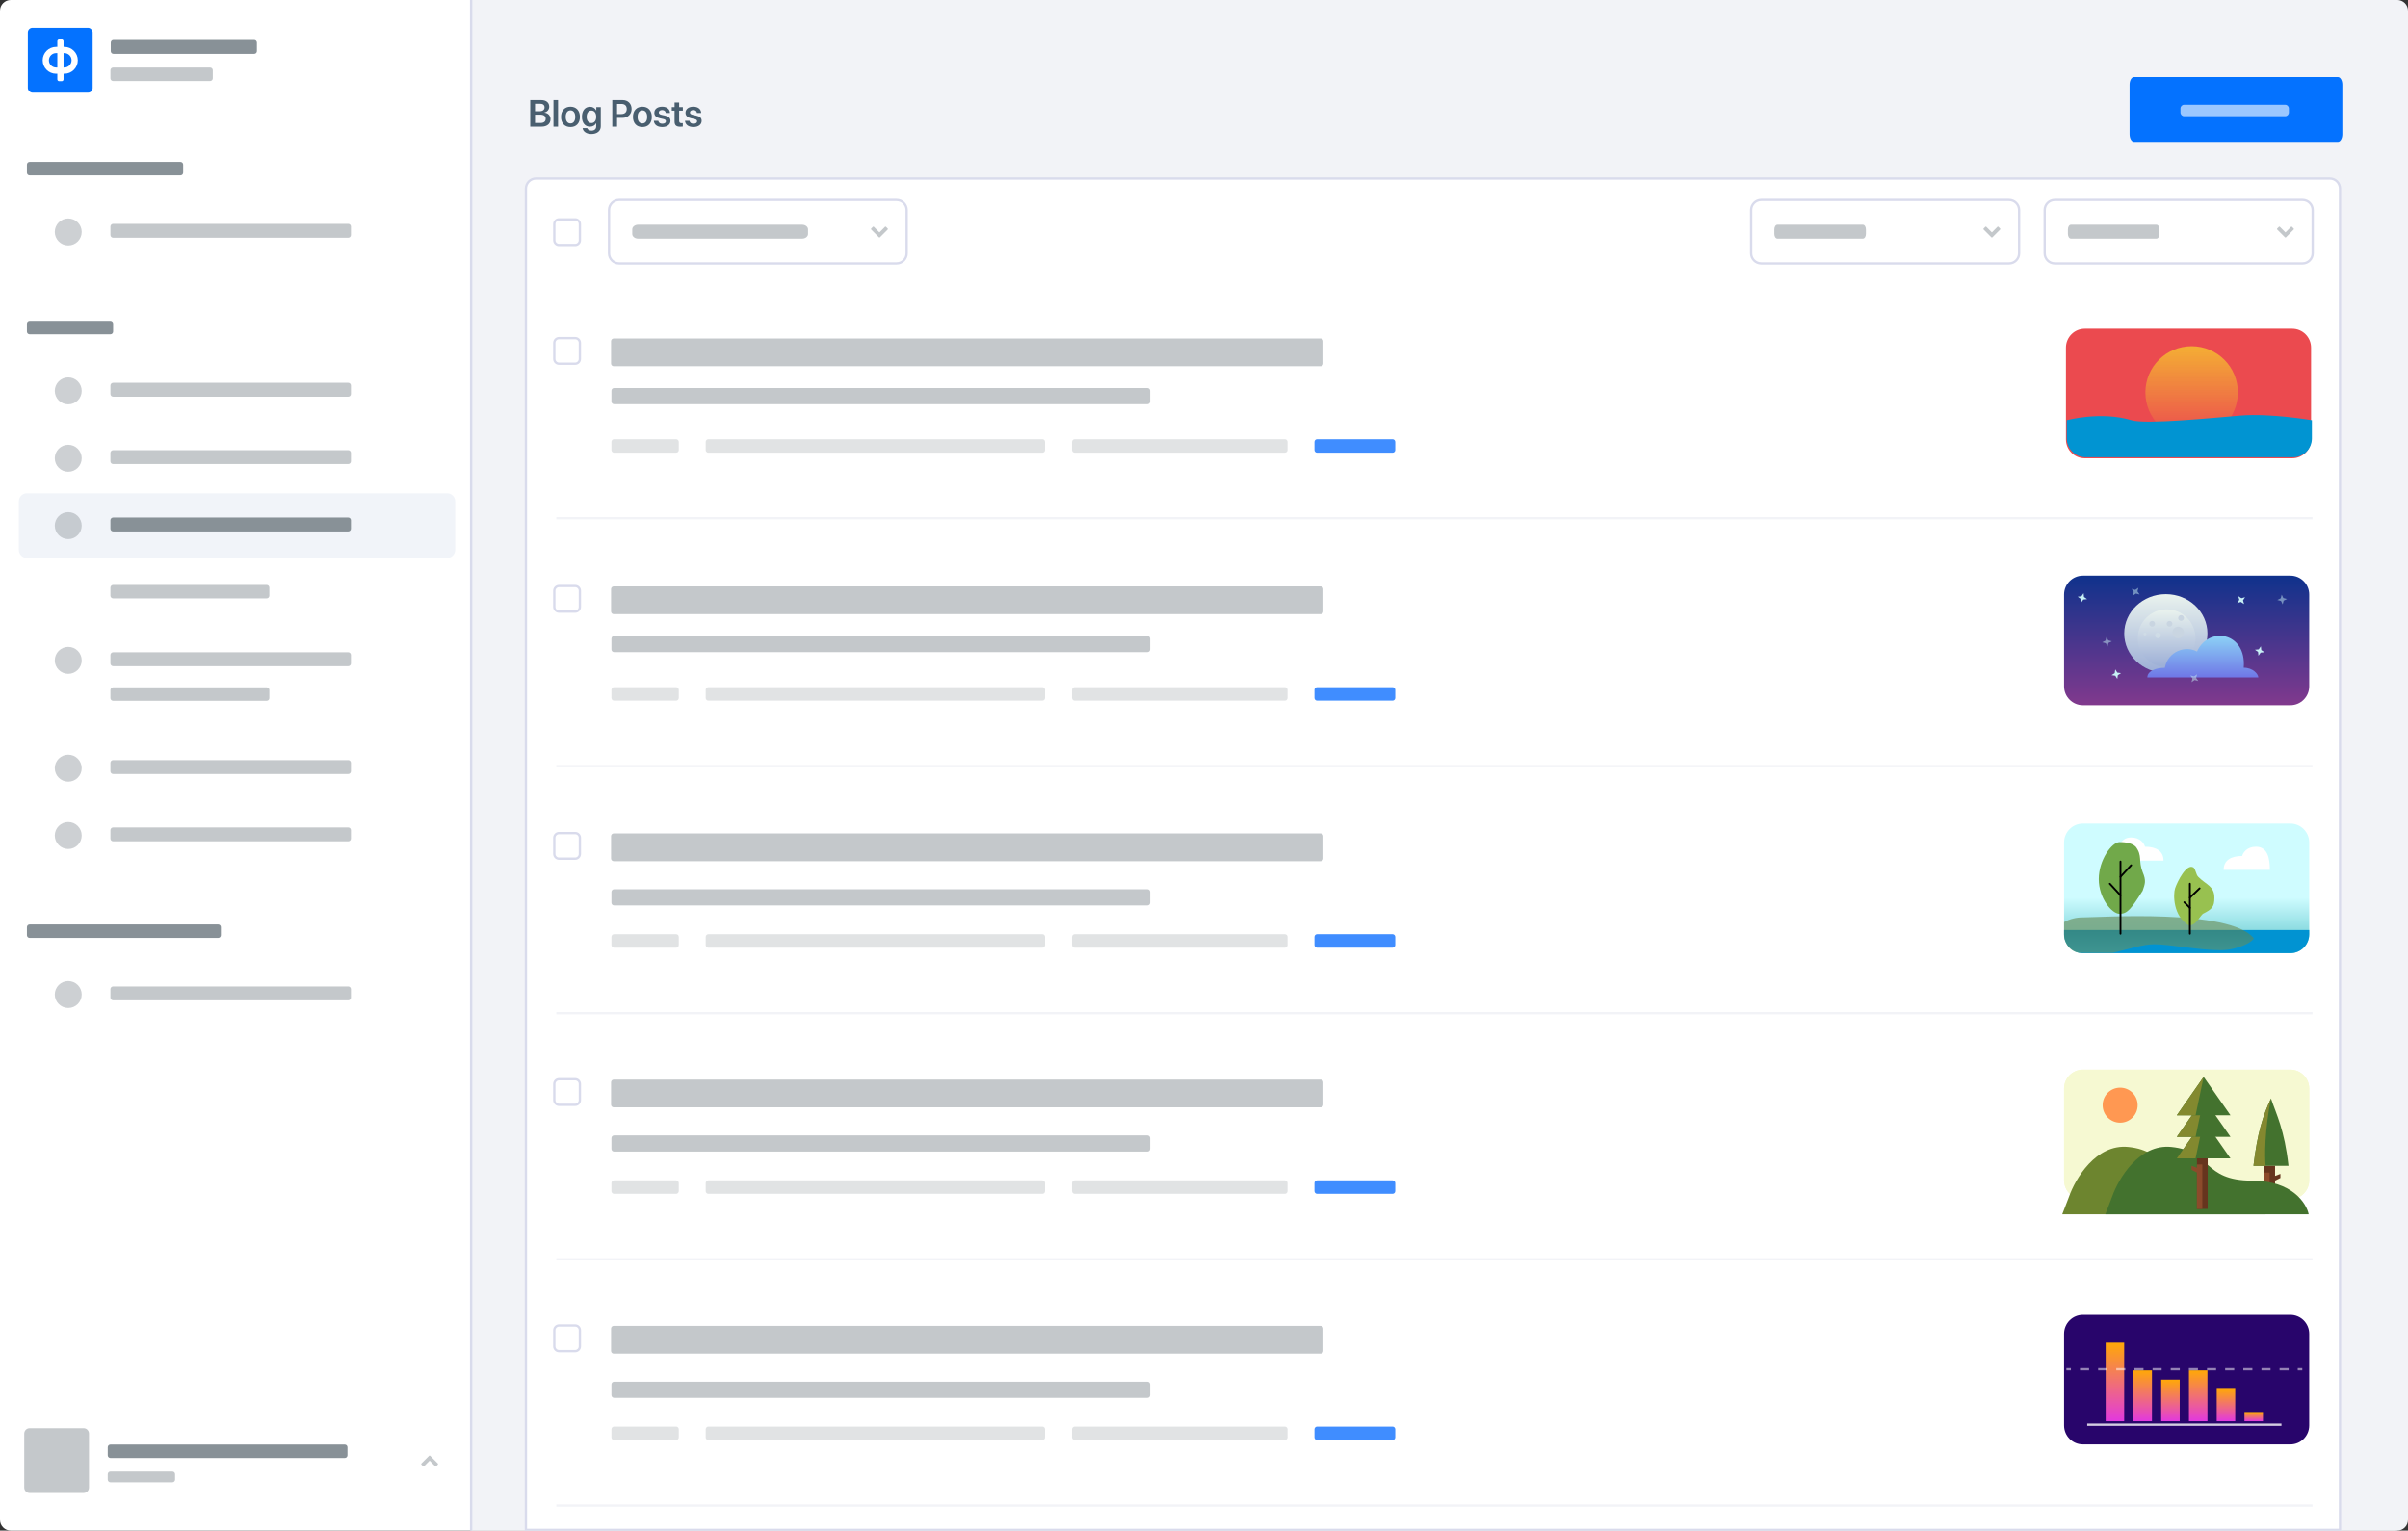 <svg width="519" height="330" viewBox="0 0 519 330" fill="none" xmlns="http://www.w3.org/2000/svg">
<rect x="0" y="0" width="519" height="330" fill="#333333" stroke="none"/>
<g clip-path="url(#clip0)">
<path d="M516.097 0H2.322C1.04 0 0 1.04 0 2.324V327.676C0 328.96 1.04 330 2.322 330H516.097C517.38 330 518.419 328.96 518.419 327.676V2.324C518.419 1.04 517.38 0 516.097 0Z" fill="white"/>
<path d="M101.594 0H516.678C517.294 0 517.884 0.245 518.32 0.681C518.755 1.116 519 1.708 519 2.324V327.676C519 328.292 518.755 328.884 518.32 329.319C517.884 329.755 517.294 330 516.678 330H101.594V0Z" fill="#F2F3F7"/>
<path d="M115.527 38.49H502.164C502.742 38.49 503.296 38.72 503.704 39.129C504.112 39.537 504.341 40.091 504.341 40.669V329.855H113.35V40.669C113.35 40.091 113.579 39.537 113.987 39.129C114.396 38.72 114.949 38.49 115.527 38.49Z" fill="white" stroke="#D9DBEC" stroke-width="0.5"/>
<path d="M101.542 -0.36V330.221" stroke="#D9DBEC" stroke-width="0.5"/>
<path d="M123.968 47.286H120.485C119.924 47.286 119.469 47.742 119.469 48.303V51.789C119.469 52.35 119.924 52.806 120.485 52.806H123.968C124.529 52.806 124.984 52.35 124.984 51.789V48.303C124.984 47.742 124.529 47.286 123.968 47.286Z" stroke="#D9DBEC" stroke-width="0.5"/>
<path d="M193.238 43.103H133.442C132.24 43.103 131.265 44.079 131.265 45.282V54.601C131.265 55.804 132.24 56.78 133.442 56.78H193.238C194.44 56.78 195.415 55.804 195.415 54.601V45.282C195.415 44.079 194.44 43.103 193.238 43.103Z" stroke="#D9DBEC" stroke-width="0.5"/>
<path d="M172.89 48.443H137.535C136.838 48.443 136.269 48.89 136.269 49.442V50.441C136.269 50.993 136.838 51.441 137.535 51.441H172.89C173.586 51.441 174.155 50.993 174.155 50.441V49.442C174.155 48.89 173.586 48.443 172.89 48.443ZM191.328 49.477C191.386 49.419 191.386 49.326 191.328 49.268L190.956 48.896C190.942 48.882 190.926 48.871 190.908 48.863C190.89 48.855 190.871 48.851 190.852 48.851C190.832 48.851 190.813 48.855 190.795 48.863C190.777 48.871 190.761 48.882 190.747 48.896L189.545 50.098L188.344 48.896C188.33 48.882 188.314 48.871 188.296 48.863C188.278 48.855 188.259 48.851 188.239 48.851C188.22 48.851 188.2 48.855 188.182 48.863C188.164 48.871 188.148 48.882 188.135 48.896L187.763 49.268C187.705 49.326 187.705 49.419 187.763 49.477L189.447 51.162C189.505 51.214 189.592 51.214 189.65 51.162L191.333 49.477H191.328Z" fill="#C4C8CB"/>
<path d="M432.999 43.103H379.59C378.388 43.103 377.413 44.079 377.413 45.282V54.601C377.413 55.804 378.388 56.78 379.59 56.78H432.999C434.202 56.78 435.176 55.804 435.176 54.601V45.282C435.176 44.079 434.202 43.103 432.999 43.103Z" stroke="#D9DBEC" stroke-width="0.5"/>
<path d="M401.499 48.443H383.079C382.713 48.443 382.417 48.89 382.417 49.442V50.441C382.417 50.993 382.713 51.441 383.079 51.441H401.499C401.865 51.441 402.155 50.993 402.155 50.441V49.442C402.155 48.89 401.865 48.443 401.499 48.443ZM431.089 49.477C431.147 49.419 431.147 49.326 431.089 49.268L430.718 48.896C430.704 48.882 430.688 48.871 430.67 48.863C430.652 48.855 430.633 48.851 430.613 48.851C430.594 48.851 430.574 48.855 430.556 48.863C430.539 48.871 430.522 48.882 430.509 48.896L429.307 50.098L428.105 48.896C428.092 48.882 428.076 48.871 428.058 48.863C428.04 48.855 428.02 48.851 428.001 48.851C427.981 48.851 427.962 48.855 427.944 48.863C427.926 48.871 427.91 48.882 427.896 48.896L427.525 49.268C427.467 49.326 427.467 49.419 427.525 49.477L429.208 51.162C429.266 51.214 429.353 51.214 429.412 51.162L431.095 49.477H431.089Z" fill="#C4C8CB"/>
<path d="M496.278 43.103H442.868C441.666 43.103 440.691 44.079 440.691 45.282V54.601C440.691 55.804 441.666 56.78 442.868 56.78H496.278C497.48 56.78 498.455 55.804 498.455 54.601V45.282C498.455 44.079 497.48 43.103 496.278 43.103Z" stroke="#D9DBEC" stroke-width="0.5"/>
<path d="M464.778 48.443H446.357C445.992 48.443 445.696 48.89 445.696 49.442V50.441C445.696 50.993 445.992 51.441 446.357 51.441H464.778C465.144 51.441 465.434 50.993 465.434 50.441V49.442C465.434 48.89 465.144 48.443 464.778 48.443ZM494.368 49.477C494.426 49.419 494.426 49.326 494.368 49.268L493.996 48.896C493.983 48.882 493.967 48.871 493.949 48.863C493.931 48.855 493.911 48.851 493.892 48.851C493.872 48.851 493.853 48.855 493.835 48.863C493.817 48.871 493.801 48.882 493.787 48.896L492.586 50.098L491.384 48.896C491.37 48.882 491.354 48.871 491.336 48.863C491.318 48.855 491.299 48.851 491.279 48.851C491.26 48.851 491.241 48.855 491.223 48.863C491.205 48.871 491.188 48.882 491.175 48.896L490.803 49.268C490.745 49.326 490.745 49.419 490.803 49.477L492.487 51.162C492.545 51.214 492.632 51.214 492.69 51.162L494.374 49.477H494.368Z" fill="#C4C8CB"/>
<path d="M503.883 16.605H459.959C459.425 16.605 458.99 17.337 458.99 18.243V28.933C458.99 29.839 459.425 30.577 459.959 30.577H503.883C504.417 30.577 504.846 29.839 504.846 28.933V18.243C504.846 17.337 504.417 16.605 503.883 16.605Z" fill="#0472FF"/>
<path d="M492.551 22.589H470.734C470.305 22.589 469.956 22.955 469.956 23.408V24.227C469.956 24.68 470.305 25.052 470.734 25.052H492.551C492.98 25.052 493.329 24.68 493.329 24.227V23.414C493.329 22.955 492.98 22.589 492.551 22.589Z" fill="white" fill-opacity="0.6"/>
<path d="M119.904 324.597H498.414" stroke="#F2F3F7" stroke-width="0.5"/>
<path d="M145.715 307.574H132.362C132.042 307.574 131.782 307.834 131.782 308.155V309.898C131.782 310.219 132.042 310.479 132.362 310.479H145.715C146.035 310.479 146.295 310.219 146.295 309.898V308.155C146.295 307.834 146.035 307.574 145.715 307.574Z" fill="#C4C8CB" fill-opacity="0.5"/>
<path d="M224.668 307.574H152.681C152.361 307.574 152.101 307.834 152.101 308.155V309.898C152.101 310.219 152.361 310.479 152.681 310.479H224.668C224.988 310.479 225.248 310.219 225.248 309.898V308.155C225.248 307.834 224.988 307.574 224.668 307.574Z" fill="#C4C8CB" fill-opacity="0.5"/>
<path d="M276.916 307.574H231.634C231.314 307.574 231.054 307.834 231.054 308.155V309.898C231.054 310.219 231.314 310.479 231.634 310.479H276.916C277.237 310.479 277.497 310.219 277.497 309.898V308.155C277.497 307.834 277.237 307.574 276.916 307.574Z" fill="#C4C8CB" fill-opacity="0.5"/>
<path d="M300.138 307.574H283.883C283.562 307.574 283.302 307.834 283.302 308.155V309.898C283.302 310.219 283.562 310.479 283.883 310.479H300.138C300.458 310.479 300.718 310.219 300.718 309.898V308.155C300.718 307.834 300.458 307.574 300.138 307.574Z" fill="#408DFF"/>
<path d="M247.309 297.889H132.362C132.042 297.889 131.782 298.149 131.782 298.47V300.794C131.782 301.115 132.042 301.375 132.362 301.375H247.309C247.629 301.375 247.889 301.115 247.889 300.794V298.47C247.889 298.149 247.629 297.889 247.309 297.889Z" fill="#C4C8CB"/>
<path d="M493.642 283.48H448.935C446.691 283.48 444.871 285.301 444.871 287.547V307.347C444.871 309.593 446.691 311.414 448.935 311.414H493.642C495.887 311.414 497.706 309.593 497.706 307.347V287.547C497.706 285.301 495.887 283.48 493.642 283.48Z" fill="#28056B"/>
<path fill-rule="evenodd" clip-rule="evenodd" d="M491.726 307.423H449.858V306.923H491.726V307.423Z" fill="white" fill-opacity="0.8"/>
<path d="M453.841 289.465H457.829V306.424H453.841V289.465Z" fill="url(#paint0_linear)"/>
<path d="M459.826 295.449H463.814V306.424H459.826V295.449Z" fill="url(#paint1_linear)"/>
<path d="M465.805 297.447H469.794V306.424H465.805V297.447Z" fill="url(#paint2_linear)"/>
<path d="M471.785 295.449H475.773V306.424H471.785V295.449Z" fill="url(#paint3_linear)"/>
<path d="M477.77 299.44H481.759V306.424H477.77V299.44Z" fill="url(#paint4_linear)"/>
<path d="M483.75 304.431H487.738V306.424H483.75V304.431Z" fill="url(#paint5_linear)"/>
<path fill-rule="evenodd" clip-rule="evenodd" d="M446.346 295.449H445.371V294.955H446.346V295.449ZM450.259 295.449H448.302V294.955H450.259V295.449ZM454.172 295.449H452.215V294.955H454.172V295.449ZM458.079 295.449H456.122V294.955H458.079V295.449ZM461.991 295.449H460.035V294.955H461.991V295.449ZM465.904 295.449H463.948V294.955H465.904V295.449ZM469.811 295.449H467.855V294.955H469.811V295.449ZM473.724 295.449H471.768V294.955H473.724V295.449ZM477.637 295.449H475.68V294.955H477.637V295.449ZM481.544 295.449H479.587V294.955H481.544V295.449ZM485.457 295.449H483.5V294.955H485.457V295.449ZM489.369 295.449H487.413V294.955H489.369V295.449ZM493.277 295.449H491.32V294.955H493.277V295.449ZM496.214 295.449H495.233V294.955H496.214V295.449Z" fill="white" fill-opacity="0.5"/>
<path d="M284.643 285.851H132.281C131.961 285.851 131.701 286.111 131.701 286.432V291.254C131.701 291.575 131.961 291.835 132.281 291.835H284.643C284.964 291.835 285.224 291.575 285.224 291.254V286.432C285.224 286.111 284.964 285.851 284.643 285.851Z" fill="#C4C8CB"/>
<path d="M123.968 285.77H120.485C119.924 285.77 119.469 286.225 119.469 286.786V290.272C119.469 290.834 119.924 291.289 120.485 291.289H123.968C124.529 291.289 124.984 290.834 124.984 290.272V286.786C124.984 286.225 124.529 285.77 123.968 285.77Z" stroke="#D9DBEC" stroke-width="0.5"/>
<path d="M119.904 271.5H498.414" stroke="#F2F3F7" stroke-width="0.5"/>
<path d="M145.715 254.483H132.362C132.042 254.483 131.782 254.744 131.782 255.064V256.807C131.782 257.128 132.042 257.388 132.362 257.388H145.715C146.035 257.388 146.295 257.128 146.295 256.807V255.064C146.295 254.744 146.035 254.483 145.715 254.483Z" fill="#C4C8CB" fill-opacity="0.5"/>
<path d="M224.668 254.483H152.681C152.361 254.483 152.101 254.744 152.101 255.064V256.807C152.101 257.128 152.361 257.388 152.681 257.388H224.668C224.988 257.388 225.248 257.128 225.248 256.807V255.064C225.248 254.744 224.988 254.483 224.668 254.483Z" fill="#C4C8CB" fill-opacity="0.5"/>
<path d="M276.916 254.483H231.634C231.314 254.483 231.054 254.744 231.054 255.064V256.807C231.054 257.128 231.314 257.388 231.634 257.388H276.916C277.237 257.388 277.497 257.128 277.497 256.807V255.064C277.497 254.744 277.237 254.483 276.916 254.483Z" fill="#C4C8CB" fill-opacity="0.5"/>
<path d="M300.138 254.483H283.883C283.562 254.483 283.302 254.744 283.302 255.064V256.807C283.302 257.128 283.562 257.388 283.883 257.388H300.138C300.458 257.388 300.718 257.128 300.718 256.807V255.064C300.718 254.744 300.458 254.483 300.138 254.483Z" fill="#408DFF"/>
<path d="M247.309 244.793H132.362C132.042 244.793 131.782 245.053 131.782 245.374V247.698C131.782 248.018 132.042 248.279 132.362 248.279H247.309C247.629 248.279 247.889 248.018 247.889 247.698V245.374C247.889 245.053 247.629 244.793 247.309 244.793Z" fill="#C4C8CB"/>
<path d="M448.935 230.611H493.642C495.887 230.611 497.706 232.432 497.706 234.678V254.478C497.706 256.724 495.887 258.545 493.642 258.545H448.935C446.691 258.545 444.871 256.724 444.871 254.478V234.678C444.871 232.432 446.691 230.611 448.935 230.611Z" fill="#F6F9D2"/>
<path d="M448.935 230.611H493.642C495.887 230.611 497.706 232.432 497.706 234.678V254.478C497.706 256.724 495.887 258.545 493.642 258.545H448.935C446.691 258.545 444.871 256.724 444.871 254.478V234.678C444.871 232.432 446.691 230.611 448.935 230.611Z" fill="#F6F9D2"/>
<path d="M458.7 247.279C451.733 246.582 447.28 254.152 445.928 258.028L444.477 261.804H488.307C487.825 259.381 484.708 254.542 476.116 254.542C465.376 254.542 467.408 248.151 458.7 247.279Z" fill="#6D852F"/>
<path d="M488.017 251.346H490.339V257.737H488.017V251.346Z" fill="#8C4B2B"/>
<path d="M489.178 252.799V257.737H490.339V254.541L491.5 253.961V253.089L490.339 253.525V251.346H488.017V252.799H489.178Z" fill="#66351E"/>
<path d="M485.695 251.346H493.242C492.371 243.503 490.629 240.307 489.468 236.822C487.726 240.598 486.565 244.084 485.695 251.346Z" fill="#43722E"/>
<path d="M489.468 236.822C487.726 240.598 486.565 244.084 485.695 251.346H488.307C488.115 249.406 488.075 243.793 489.468 236.822Z" fill="#84882F"/>
<path d="M467.988 247.279C461.022 246.582 456.569 254.152 455.216 258.028L453.765 261.804H497.596C497.114 259.381 493.996 254.542 485.404 254.542C474.664 254.542 476.696 248.151 467.988 247.279Z" fill="#43722E"/>
<path d="M475.825 249.603H473.503V260.642H475.825V249.603Z" fill="#66351E"/>
<path d="M474.664 251.056V260.642H473.503V252.799L472.342 252.218V251.346L473.503 251.782V251.056H474.664Z" fill="#8C4B2B"/>
<path d="M474.955 241.469L469.172 249.748H480.737L474.955 241.469Z" fill="#43722E"/>
<path d="M469.172 249.748L474.955 241.469L473.213 249.748H469.172Z" fill="#83892F"/>
<path d="M474.955 236.822L469.172 245.101H480.737L474.955 236.822Z" fill="#43722E"/>
<path d="M469.172 245.101L474.955 236.822L473.213 245.101H469.172Z" fill="#83892F"/>
<path d="M474.955 232.174L469.172 240.453H480.737L474.955 232.174Z" fill="#43722E"/>
<path d="M469.172 240.453L474.955 232.174L473.213 240.453H469.172Z" fill="#83892F"/>
<path d="M456.958 242.05C454.874 242.05 453.185 240.36 453.185 238.274C453.185 236.188 454.874 234.498 456.958 234.498C459.042 234.498 460.732 236.188 460.732 238.274C460.732 240.36 459.042 242.05 456.958 242.05Z" fill="#FF9852"/>
<path d="M284.643 232.76H132.281C131.961 232.76 131.701 233.02 131.701 233.341V238.164C131.701 238.484 131.961 238.745 132.281 238.745H284.643C284.964 238.745 285.224 238.484 285.224 238.164V233.341C285.224 233.02 284.964 232.76 284.643 232.76Z" fill="#C4C8CB"/>
<path d="M123.968 232.679H120.485C119.924 232.679 119.469 233.134 119.469 233.696V237.182C119.469 237.743 119.924 238.198 120.485 238.198H123.968C124.529 238.198 124.984 237.743 124.984 237.182V233.696C124.984 233.134 124.529 232.679 123.968 232.679Z" stroke="#D9DBEC" stroke-width="0.5"/>
<path d="M119.904 218.433H498.414" stroke="#F2F3F7" stroke-width="0.5"/>
<path d="M145.715 201.416H132.362C132.042 201.416 131.782 201.676 131.782 201.997V203.74C131.782 204.061 132.042 204.321 132.362 204.321H145.715C146.035 204.321 146.295 204.061 146.295 203.74V201.997C146.295 201.676 146.035 201.416 145.715 201.416Z" fill="#C4C8CB" fill-opacity="0.5"/>
<path d="M224.668 201.416H152.681C152.361 201.416 152.101 201.676 152.101 201.997V203.74C152.101 204.061 152.361 204.321 152.681 204.321H224.668C224.988 204.321 225.248 204.061 225.248 203.74V201.997C225.248 201.676 224.988 201.416 224.668 201.416Z" fill="#C4C8CB" fill-opacity="0.5"/>
<path d="M276.916 201.416H231.634C231.314 201.416 231.054 201.676 231.054 201.997V203.74C231.054 204.061 231.314 204.321 231.634 204.321H276.916C277.237 204.321 277.497 204.061 277.497 203.74V201.997C277.497 201.676 277.237 201.416 276.916 201.416Z" fill="#C4C8CB" fill-opacity="0.5"/>
<path d="M300.138 201.416H283.883C283.562 201.416 283.302 201.676 283.302 201.997V203.74C283.302 204.061 283.562 204.321 283.883 204.321H300.138C300.458 204.321 300.718 204.061 300.718 203.74V201.997C300.718 201.676 300.458 201.416 300.138 201.416Z" fill="#408DFF"/>
<path d="M247.309 191.725H132.362C132.042 191.725 131.782 191.985 131.782 192.306V194.63C131.782 194.951 132.042 195.211 132.362 195.211H247.309C247.629 195.211 247.889 194.951 247.889 194.63V192.306C247.889 191.985 247.629 191.725 247.309 191.725Z" fill="#C4C8CB"/>
<path d="M493.642 177.567H448.935C446.691 177.567 444.871 179.387 444.871 181.634V201.434C444.871 203.68 446.691 205.5 448.935 205.5H493.642C495.887 205.5 497.706 203.68 497.706 201.434V181.634C497.706 179.387 495.887 177.567 493.642 177.567Z" fill="url(#paint6_linear)"/>
<path d="M489.236 187.542H479.262C479.262 185.549 480.76 184.55 483.251 184.55C483.419 183.888 484.249 182.557 486.24 182.557C488.737 182.557 489.23 185.056 489.23 187.542H489.236ZM456.337 185.549H466.305C466.305 183.551 464.807 182.557 462.316 182.557C462.148 181.889 461.318 180.559 459.327 180.559C456.83 180.559 456.337 183.057 456.337 185.549Z" fill="white"/>
<path d="M444.865 200.516H497.706V201.434C497.706 202.512 497.278 203.547 496.516 204.309C495.754 205.072 494.72 205.501 493.642 205.501H448.935C447.857 205.501 446.824 205.072 446.061 204.309C445.299 203.547 444.871 202.512 444.871 201.434V200.516H444.865Z" fill="#0193D2"/>
<path opacity="0.5" d="M485.747 202.288C485.747 202.869 482.583 204.838 478.6 204.861C474.113 204.885 467.553 203.577 464.308 203.577C461.881 203.577 458.88 204.612 455.338 205.448H448.604C445.852 205.448 444.871 202.764 444.871 201.834V198.802C446.138 198.116 447.559 197.768 448.999 197.791C452.383 197.791 480.638 195.868 485.747 202.288Z" fill="url(#paint7_linear)"/>
<path d="M461.817 192.033C459.321 196.025 458.485 197.024 456.836 197.024C455.182 197.024 452.349 193.672 452.349 189.541C452.349 185.404 455.182 181.558 456.836 181.558C457.359 181.558 459.327 181.558 460.319 182.557C461.817 184.55 460.824 185.549 461.817 188.042C462.612 189.913 462.316 190.54 461.817 192.033Z" fill="#71A94A"/>
<path d="M477.271 193.526C477.271 195.525 476.772 196.025 474.775 197.024C473.782 198.017 473.283 199.516 471.785 199.516C468.302 197.518 468.383 192.771 468.795 191.534C469.294 190.041 471.291 186.049 472.783 187.043C473.283 187.542 473.283 188.542 473.782 189.041C475.541 190.807 477.265 191.034 477.265 193.532L477.271 193.526Z" fill="#98C150"/>
<path fill-rule="evenodd" clip-rule="evenodd" d="M457.034 185.549C457.144 185.549 457.231 185.637 457.231 185.747V201.317C457.231 201.37 457.21 201.42 457.173 201.457C457.136 201.494 457.086 201.515 457.034 201.515C456.981 201.515 456.931 201.494 456.894 201.457C456.857 201.42 456.836 201.37 456.836 201.317V185.747C456.836 185.637 456.923 185.549 457.034 185.549Z" fill="black"/>
<path fill-rule="evenodd" clip-rule="evenodd" d="M459.46 186.398C459.541 186.473 459.547 186.601 459.472 186.682L457.179 189.181C457.142 189.219 457.092 189.242 457.04 189.243C456.987 189.245 456.936 189.225 456.897 189.189C456.859 189.153 456.836 189.103 456.834 189.05C456.833 188.997 456.852 188.946 456.888 188.907L459.181 186.409C459.217 186.371 459.266 186.348 459.318 186.346C459.371 186.344 459.422 186.362 459.46 186.398ZM454.607 190.389C454.587 190.407 454.571 190.428 454.559 190.452C454.548 190.476 454.542 190.502 454.54 190.529C454.539 190.555 454.544 190.582 454.553 190.607C454.562 190.632 454.577 190.654 454.595 190.674L456.888 193.172C456.906 193.191 456.928 193.206 456.952 193.217C456.975 193.228 457.001 193.234 457.027 193.235C457.053 193.235 457.08 193.231 457.104 193.222C457.128 193.213 457.151 193.199 457.17 193.181C457.189 193.163 457.204 193.141 457.215 193.117C457.226 193.093 457.232 193.068 457.233 193.042C457.233 193.015 457.229 192.989 457.22 192.965C457.21 192.94 457.197 192.918 457.179 192.899L454.885 190.401C454.85 190.362 454.801 190.339 454.749 190.337C454.696 190.335 454.645 190.354 454.607 190.389ZM474.223 191.4C474.299 191.475 474.299 191.603 474.217 191.679L472.127 193.677C472.108 193.696 472.086 193.71 472.061 193.72C472.037 193.729 472.01 193.734 471.984 193.733C471.958 193.733 471.931 193.727 471.907 193.717C471.883 193.706 471.861 193.691 471.843 193.672C471.825 193.652 471.81 193.63 471.801 193.605C471.791 193.581 471.786 193.554 471.787 193.528C471.787 193.502 471.793 193.476 471.804 193.451C471.814 193.427 471.83 193.405 471.849 193.387L473.939 191.388C473.958 191.369 473.981 191.354 474.006 191.344C474.032 191.334 474.059 191.329 474.086 191.33C474.114 191.331 474.14 191.338 474.165 191.35C474.189 191.362 474.211 191.379 474.229 191.4H474.223Z" fill="black"/>
<path fill-rule="evenodd" clip-rule="evenodd" d="M471.785 201.312V190.534C471.785 190.48 471.806 190.429 471.844 190.391C471.883 190.352 471.934 190.331 471.988 190.331C472.042 190.331 472.094 190.352 472.132 190.391C472.17 190.429 472.191 190.48 472.191 190.534V201.312C472.191 201.366 472.17 201.417 472.132 201.456C472.094 201.494 472.042 201.515 471.988 201.515C471.934 201.515 471.883 201.494 471.844 201.456C471.806 201.417 471.785 201.366 471.785 201.312Z" fill="black"/>
<path fill-rule="evenodd" clip-rule="evenodd" d="M470.647 194.386C470.628 194.405 470.613 194.427 470.602 194.451C470.592 194.476 470.587 194.502 470.587 194.529C470.587 194.555 470.592 194.581 470.602 194.606C470.613 194.63 470.628 194.653 470.647 194.671L471.843 195.868C471.862 195.886 471.884 195.901 471.908 195.911C471.933 195.922 471.959 195.927 471.985 195.927C472.012 195.927 472.038 195.922 472.062 195.911C472.087 195.901 472.109 195.886 472.127 195.868C472.146 195.849 472.161 195.827 472.171 195.802C472.181 195.778 472.186 195.752 472.186 195.725C472.186 195.699 472.181 195.673 472.171 195.648C472.161 195.624 472.146 195.602 472.127 195.583L470.932 194.386C470.913 194.367 470.891 194.352 470.867 194.341C470.842 194.331 470.816 194.326 470.789 194.326C470.763 194.326 470.737 194.331 470.712 194.341C470.688 194.352 470.666 194.367 470.647 194.386Z" fill="black"/>
<path d="M284.643 179.687H132.281C131.961 179.687 131.701 179.947 131.701 180.268V185.09C131.701 185.411 131.961 185.671 132.281 185.671H284.643C284.964 185.671 285.224 185.411 285.224 185.09V180.268C285.224 179.947 284.964 179.687 284.643 179.687Z" fill="#C4C8CB"/>
<path d="M123.968 179.612H120.485C119.924 179.612 119.469 180.067 119.469 180.629V184.114C119.469 184.676 119.924 185.131 120.485 185.131H123.968C124.529 185.131 124.984 184.676 124.984 184.114V180.629C124.984 180.067 124.529 179.612 123.968 179.612Z" stroke="#D9DBEC" stroke-width="0.5"/>
<path d="M119.904 165.174H498.414" stroke="#F2F3F7" stroke-width="0.5"/>
<path d="M145.715 148.151H132.362C132.042 148.151 131.782 148.411 131.782 148.732V150.475C131.782 150.796 132.042 151.056 132.362 151.056H145.715C146.035 151.056 146.295 150.796 146.295 150.475V148.732C146.295 148.411 146.035 148.151 145.715 148.151Z" fill="#C4C8CB" fill-opacity="0.5"/>
<path d="M224.668 148.151H152.681C152.361 148.151 152.101 148.411 152.101 148.732V150.475C152.101 150.796 152.361 151.056 152.681 151.056H224.668C224.988 151.056 225.248 150.796 225.248 150.475V148.732C225.248 148.411 224.988 148.151 224.668 148.151Z" fill="#C4C8CB" fill-opacity="0.5"/>
<path d="M276.916 148.151H231.634C231.314 148.151 231.054 148.411 231.054 148.732V150.475C231.054 150.796 231.314 151.056 231.634 151.056H276.916C277.237 151.056 277.497 150.796 277.497 150.475V148.732C277.497 148.411 277.237 148.151 276.916 148.151Z" fill="#C4C8CB" fill-opacity="0.5"/>
<path d="M300.138 148.151H283.883C283.562 148.151 283.302 148.411 283.302 148.732V150.475C283.302 150.796 283.562 151.056 283.883 151.056H300.138C300.458 151.056 300.718 150.796 300.718 150.475V148.732C300.718 148.411 300.458 148.151 300.138 148.151Z" fill="#408DFF"/>
<path d="M247.309 137.113H132.362C132.042 137.113 131.782 137.373 131.782 137.694V140.018C131.782 140.338 132.042 140.599 132.362 140.599H247.309C247.629 140.599 247.889 140.338 247.889 140.018V137.694C247.889 137.373 247.629 137.113 247.309 137.113Z" fill="#C4C8CB"/>
<path d="M493.642 124.11H448.935C446.691 124.11 444.871 125.931 444.871 128.177V147.977C444.871 150.223 446.691 152.044 448.935 152.044H493.642C495.887 152.044 497.706 150.223 497.706 147.977V128.177C497.706 125.931 495.887 124.11 493.642 124.11Z" fill="url(#paint8_linear)"/>
<path d="M466.804 145.066C471.758 145.066 475.773 141.269 475.773 136.584C475.773 131.899 471.758 128.102 466.804 128.102C461.85 128.102 457.835 131.899 457.835 136.584C457.835 141.269 461.85 145.066 466.804 145.066Z" fill="url(#paint9_linear)"/>
<path d="M466.978 143.835C470.415 143.835 473.201 141.046 473.201 137.606C473.201 134.167 470.415 131.378 466.978 131.378C463.541 131.378 460.755 134.167 460.755 137.606C460.755 141.046 463.541 143.835 466.978 143.835Z" fill="url(#paint10_linear)"/>
<path d="M469.463 137.601C470.149 137.601 470.705 137.044 470.705 136.357C470.705 135.671 470.149 135.114 469.463 135.114C468.777 135.114 468.22 135.671 468.22 136.357C468.22 137.044 468.777 137.601 469.463 137.601Z" fill="#C9D5E1"/>
<path d="M470.09 133.865C470.433 133.865 470.711 133.587 470.711 133.243C470.711 132.9 470.433 132.622 470.09 132.622C469.747 132.622 469.469 132.9 469.469 133.243C469.469 133.587 469.747 133.865 470.09 133.865Z" fill="#C9D5E1"/>
<path d="M463.861 135.114C464.204 135.114 464.482 134.836 464.482 134.492C464.482 134.149 464.204 133.871 463.861 133.871C463.518 133.871 463.239 134.149 463.239 134.492C463.239 134.836 463.518 135.114 463.861 135.114Z" fill="#C9D5E1"/>
<path d="M465.109 137.601C465.452 137.601 465.73 137.322 465.73 136.979C465.73 136.636 465.452 136.357 465.109 136.357C464.766 136.357 464.488 136.636 464.488 136.979C464.488 137.322 464.766 137.601 465.109 137.601Z" fill="#CFDCE6"/>
<path d="M467.599 135.114C467.942 135.114 468.22 134.836 468.22 134.492C468.22 134.149 467.942 133.871 467.599 133.871C467.256 133.871 466.978 134.149 466.978 134.492C466.978 134.836 467.256 135.114 467.599 135.114Z" fill="#C9D5E1"/>
<path d="M462.311 136.985C462.484 136.985 462.624 136.844 462.624 136.671C462.624 136.498 462.484 136.357 462.311 136.357C462.137 136.357 461.997 136.498 461.997 136.671C461.997 136.844 462.137 136.985 462.311 136.985Z" fill="#CFDCE6"/>
<path d="M486.74 146.06H462.816C462.816 144.665 464.702 143.968 466.589 143.968C467.228 140.477 471.001 139.082 473.521 140.477C476.04 134.893 484.22 136.293 483.593 143.962C485.608 143.962 486.74 145.357 486.74 146.054V146.06Z" fill="url(#paint11_linear)"/>
<path d="M449.08 127.898L449.161 128.712L449.835 129.182L449.022 129.264L448.552 129.937L448.471 129.124L447.797 128.653L448.61 128.572L449.08 127.898ZM482.415 128.537L483.1 128.985L483.883 128.758L483.436 129.444L483.669 130.234L482.978 129.781L482.194 130.013L482.641 129.322L482.415 128.537ZM487.291 139.344L487.372 140.157L488.046 140.622L487.233 140.709L486.763 141.377L486.682 140.564L486.008 140.093L486.821 140.012L487.291 139.338V139.344ZM455.896 144.317L456.343 145.014L457.155 145.124L456.459 145.566L456.343 146.379L455.907 145.682L455.094 145.566L455.785 145.13L455.901 144.317H455.896Z" fill="#C8F1F5"/>
<path opacity="0.5" d="M454.021 137.316L454.381 138.054L455.176 138.257L454.439 138.617L454.235 139.413L453.875 138.676L453.08 138.472L453.817 138.112L454.021 137.316ZM491.773 128.206L492.133 128.944L492.928 129.147L492.191 129.508L491.988 130.303L491.628 129.566L490.832 129.362L491.57 129.002L491.773 128.206ZM473.544 145.357L473.335 146.147L473.799 146.821L473.01 146.612L472.331 147.077L472.545 146.281L472.081 145.607L472.876 145.822L473.55 145.357H473.544ZM460.9 126.713L460.691 127.503L461.155 128.183L460.36 127.968L459.687 128.433L459.896 127.643L459.431 126.963L460.227 127.178L460.9 126.713Z" fill="#C8F1F5"/>
<path d="M284.643 126.428H132.281C131.961 126.428 131.701 126.688 131.701 127.009V131.832C131.701 132.152 131.961 132.413 132.281 132.413H284.643C284.964 132.413 285.224 132.152 285.224 131.832V127.009C285.224 126.688 284.964 126.428 284.643 126.428Z" fill="#C4C8CB"/>
<path d="M123.968 126.347H120.485C119.924 126.347 119.469 126.802 119.469 127.364V130.85C119.469 131.411 119.924 131.866 120.485 131.866H123.968C124.529 131.866 124.984 131.411 124.984 130.85V127.364C124.984 126.802 124.529 126.347 123.968 126.347Z" stroke="#D9DBEC" stroke-width="0.5"/>
<path d="M119.904 111.724H498.414" stroke="#F2F3F7" stroke-width="0.5"/>
<path d="M145.715 94.701H132.362C132.042 94.701 131.782 94.961 131.782 95.282V97.025C131.782 97.346 132.042 97.606 132.362 97.606H145.715C146.035 97.606 146.295 97.346 146.295 97.025V95.282C146.295 94.961 146.035 94.701 145.715 94.701Z" fill="#C4C8CB" fill-opacity="0.5"/>
<path d="M224.668 94.701H152.681C152.361 94.701 152.101 94.961 152.101 95.282V97.025C152.101 97.346 152.361 97.606 152.681 97.606H224.668C224.988 97.606 225.248 97.346 225.248 97.025V95.282C225.248 94.961 224.988 94.701 224.668 94.701Z" fill="#C4C8CB" fill-opacity="0.5"/>
<path d="M276.916 94.701H231.634C231.314 94.701 231.054 94.961 231.054 95.282V97.025C231.054 97.346 231.314 97.606 231.634 97.606H276.916C277.237 97.606 277.497 97.346 277.497 97.025V95.282C277.497 94.961 277.237 94.701 276.916 94.701Z" fill="#C4C8CB" fill-opacity="0.5"/>
<path d="M300.138 94.701H283.883C283.562 94.701 283.302 94.961 283.302 95.282V97.025C283.302 97.346 283.562 97.606 283.883 97.606H300.138C300.458 97.606 300.718 97.346 300.718 97.025V95.282C300.718 94.961 300.458 94.701 300.138 94.701Z" fill="#408DFF"/>
<path d="M247.309 83.662H132.362C132.042 83.662 131.782 83.922 131.782 84.243V86.567C131.782 86.888 132.042 87.148 132.362 87.148H247.309C247.629 87.148 247.889 86.888 247.889 86.567V84.243C247.889 83.922 247.629 83.662 247.309 83.662Z" fill="#C4C8CB"/>
<path d="M494.043 70.88H449.336C447.091 70.88 445.272 72.701 445.272 74.947V94.747C445.272 96.993 447.091 98.814 449.336 98.814H494.043C496.287 98.814 498.106 96.993 498.106 94.747V74.947C498.106 72.701 496.287 70.88 494.043 70.88Z" fill="#EB4A4F"/>
<path d="M472.365 94.596C477.871 94.596 482.333 90.13 482.333 84.621C482.333 79.111 477.871 74.645 472.365 74.645C466.86 74.645 462.398 79.111 462.398 84.621C462.398 90.13 466.86 94.596 472.365 94.596Z" fill="url(#paint12_linear)"/>
<path d="M445.446 90.605C445.446 90.605 452.761 88.612 459.408 90.605C462.543 91.546 476.853 90.105 482.838 89.611C489.317 89.065 498.286 90.605 498.286 90.605V94.521C498.286 95.599 497.858 96.634 497.096 97.396C496.334 98.159 495.3 98.588 494.223 98.588H449.516C448.438 98.588 447.404 98.159 446.642 97.396C445.88 96.634 445.452 95.599 445.452 94.521V90.605H445.446Z" fill="#0194D2"/>
<path d="M284.643 72.978H132.281C131.961 72.978 131.701 73.238 131.701 73.559V78.381C131.701 78.702 131.961 78.962 132.281 78.962H284.643C284.964 78.962 285.224 78.702 285.224 78.381V73.559C285.224 73.238 284.964 72.978 284.643 72.978Z" fill="#C4C8CB"/>
<path d="M123.968 72.896H120.485C119.924 72.896 119.469 73.351 119.469 73.913V77.399C119.469 77.96 119.924 78.416 120.485 78.416H123.968C124.529 78.416 124.984 77.96 124.984 77.399V73.913C124.984 73.351 124.529 72.896 123.968 72.896Z" stroke="#D9DBEC" stroke-width="0.5"/>
<path d="M116.688 27.306C117.907 27.306 118.656 26.685 118.656 25.68C118.656 24.924 118.11 24.361 117.332 24.285V24.25C117.624 24.198 117.888 24.044 118.079 23.817C118.27 23.59 118.375 23.304 118.377 23.007C118.377 22.136 117.704 21.578 116.665 21.578H114.285V27.306H116.688ZM115.312 22.374H116.409C117.019 22.374 117.367 22.658 117.367 23.158C117.367 23.687 116.961 23.989 116.253 23.989H115.312V22.374ZM115.312 26.51V24.715H116.415C117.199 24.715 117.611 25.023 117.611 25.604C117.611 26.197 117.205 26.51 116.456 26.51H115.312ZM119.289 27.306H120.276V21.578H119.289V27.306ZM122.958 27.388C124.188 27.388 124.99 26.568 124.99 25.203C124.99 23.838 124.177 23.007 122.958 23.007C121.727 23.007 120.92 23.844 120.92 25.203C120.92 26.568 121.721 27.388 122.952 27.388H122.958ZM122.958 26.609C122.331 26.609 121.924 26.098 121.924 25.203C121.924 24.308 122.331 23.797 122.958 23.797C123.585 23.797 123.985 24.308 123.985 25.203C123.985 26.098 123.579 26.609 122.958 26.609ZM127.457 28.892C128.676 28.892 129.489 28.242 129.489 27.237V23.094H128.519V23.82H128.502C128.38 23.576 128.19 23.371 127.956 23.23C127.721 23.089 127.452 23.018 127.178 23.024C126.104 23.024 125.425 23.855 125.425 25.186C125.425 26.499 126.122 27.312 127.155 27.312C127.759 27.312 128.258 27.01 128.473 26.557H128.496V27.266C128.496 27.8 128.13 28.166 127.486 28.166C127.021 28.166 126.656 27.945 126.551 27.626H125.57C125.669 28.364 126.418 28.892 127.457 28.892ZM127.457 26.522C126.836 26.522 126.441 26.022 126.441 25.186C126.441 24.361 126.836 23.838 127.457 23.838C128.095 23.838 128.502 24.372 128.502 25.192C128.502 26.011 128.095 26.528 127.457 26.528V26.522ZM131.968 21.578V27.306H132.995V25.412H134.156C135.312 25.412 136.13 24.64 136.13 23.495C136.13 22.351 135.335 21.578 134.197 21.578H131.968ZM132.995 22.414H133.924C134.661 22.414 135.085 22.804 135.085 23.495C135.085 24.192 134.656 24.587 133.924 24.587H132.995V22.414ZM138.458 27.388C139.689 27.388 140.49 26.568 140.49 25.203C140.49 23.838 139.677 23.007 138.458 23.007C137.227 23.007 136.42 23.844 136.42 25.203C136.42 26.568 137.222 27.388 138.452 27.388H138.458ZM138.458 26.609C137.825 26.609 137.425 26.098 137.425 25.203C137.425 24.308 137.831 23.797 138.452 23.797C139.079 23.797 139.486 24.308 139.486 25.203C139.486 26.098 139.079 26.609 138.452 26.609H138.458ZM141.024 24.303C141.024 24.93 141.43 25.325 142.237 25.505L142.934 25.656C143.375 25.755 143.526 25.9 143.526 26.156C143.526 26.47 143.23 26.667 142.748 26.667C142.249 26.667 141.964 26.458 141.889 26.051H140.92C140.995 26.865 141.645 27.388 142.748 27.388C143.782 27.388 144.507 26.853 144.507 26.057C144.507 25.447 144.171 25.11 143.3 24.913L142.603 24.762C142.162 24.663 141.988 24.494 141.988 24.25C141.988 23.942 142.278 23.733 142.713 23.733C143.166 23.733 143.451 23.977 143.491 24.361H144.409C144.385 23.559 143.735 23.007 142.713 23.007C141.697 23.007 141.03 23.53 141.03 24.303H141.024ZM145.39 22.112V23.1H144.786V23.855H145.39V26.185C145.39 27.004 145.75 27.324 146.655 27.324C146.864 27.324 147.062 27.312 147.166 27.289V26.534C147.074 26.546 146.981 26.552 146.887 26.551C146.539 26.551 146.377 26.394 146.377 26.046V23.861H147.172V23.094H146.377V22.107H145.39V22.112ZM147.747 24.303C147.747 24.93 148.153 25.325 148.954 25.505L149.651 25.656C150.098 25.755 150.249 25.9 150.249 26.156C150.249 26.47 149.947 26.667 149.471 26.667C148.966 26.667 148.687 26.458 148.612 26.051H147.636C147.718 26.865 148.368 27.388 149.471 27.388C150.498 27.388 151.23 26.853 151.23 26.057C151.23 25.447 150.893 25.11 150.022 24.913L149.326 24.762C148.879 24.663 148.705 24.494 148.705 24.25C148.705 23.942 148.995 23.733 149.43 23.733C149.895 23.733 150.173 23.977 150.214 24.361H151.131C151.108 23.559 150.458 23.007 149.43 23.007C148.42 23.007 147.747 23.53 147.747 24.303Z" fill="#495E6F"/>
<path d="M74.309 311.443H23.802C23.481 311.443 23.221 311.703 23.221 312.024V313.767C23.221 314.088 23.481 314.348 23.802 314.348H74.309C74.629 314.348 74.889 314.088 74.889 313.767V312.024C74.889 311.703 74.629 311.443 74.309 311.443Z" fill="#889197"/>
<path d="M37.154 317.253H23.802C23.481 317.253 23.221 317.513 23.221 317.834V318.996C23.221 319.317 23.481 319.577 23.802 319.577H37.154C37.475 319.577 37.735 319.317 37.735 318.996V317.834C37.735 317.513 37.475 317.253 37.154 317.253Z" fill="#C4C8CB"/>
<path d="M18.02 307.923H6.386C5.745 307.923 5.225 308.443 5.225 309.085V320.727C5.225 321.369 5.745 321.889 6.386 321.889H18.02C18.661 321.889 19.181 321.369 19.181 320.727V309.085C19.181 308.443 18.661 307.923 18.02 307.923Z" fill="#C4C8CB"/>
<path d="M94.378 315.533C94.436 315.591 94.436 315.684 94.378 315.743L94.006 316.12C93.948 316.178 93.855 316.178 93.797 316.12L92.596 314.912L91.394 316.12C91.336 316.178 91.243 316.178 91.185 316.12L90.813 315.743C90.787 315.715 90.772 315.679 90.772 315.641C90.772 315.603 90.787 315.566 90.813 315.539L92.497 313.854C92.555 313.796 92.642 313.796 92.7 313.854L94.384 315.539L94.378 315.533Z" fill="#C4C8CB"/>
<path d="M75.058 212.676H24.383C24.062 212.676 23.802 212.936 23.802 213.257V215.087C23.802 215.408 24.062 215.668 24.383 215.668H75.058C75.378 215.668 75.638 215.408 75.638 215.087V213.257C75.638 212.936 75.378 212.676 75.058 212.676Z" fill="#C4C8CB"/>
<path d="M17.613 214.419C17.613 212.814 16.314 211.514 14.711 211.514C13.108 211.514 11.808 212.814 11.808 214.419C11.808 216.023 13.108 217.324 14.711 217.324C16.314 217.324 17.613 216.023 17.613 214.419Z" fill="#9CA3A9" fill-opacity="0.5"/>
<path d="M47.023 199.313H6.386C6.065 199.313 5.805 199.573 5.805 199.894V201.637C5.805 201.958 6.065 202.218 6.386 202.218H47.023C47.344 202.218 47.604 201.958 47.604 201.637V199.894C47.604 199.573 47.344 199.313 47.023 199.313Z" fill="#889197"/>
<path d="M75.058 82.535H24.383C24.062 82.535 23.802 82.795 23.802 83.116V84.946C23.802 85.267 24.062 85.527 24.383 85.527H75.058C75.378 85.527 75.638 85.267 75.638 84.946V83.116C75.638 82.795 75.378 82.535 75.058 82.535Z" fill="#C4C8CB"/>
<path d="M17.613 84.278C17.613 82.673 16.314 81.373 14.711 81.373C13.108 81.373 11.808 82.673 11.808 84.278C11.808 85.882 13.108 87.183 14.711 87.183C16.314 87.183 17.613 85.882 17.613 84.278Z" fill="#9CA3A9" fill-opacity="0.5"/>
<path d="M75.058 97.059H24.383C24.062 97.059 23.802 97.32 23.802 97.64V99.471C23.802 99.791 24.062 100.052 24.383 100.052H75.058C75.378 100.052 75.638 99.791 75.638 99.471V97.64C75.638 97.32 75.378 97.059 75.058 97.059Z" fill="#C4C8CB"/>
<path d="M96.369 106.355H5.805C4.843 106.355 4.064 107.136 4.064 108.098V118.556C4.064 119.519 4.843 120.299 5.805 120.299H96.369C97.331 120.299 98.111 119.519 98.111 118.556V108.098C98.111 107.136 97.331 106.355 96.369 106.355Z" fill="#F1F4F9"/>
<path d="M75.058 111.584H24.383C24.062 111.584 23.802 111.844 23.802 112.165V113.995C23.802 114.316 24.062 114.576 24.383 114.576H75.058C75.378 114.576 75.638 114.316 75.638 113.995V112.165C75.638 111.844 75.378 111.584 75.058 111.584Z" fill="#889197"/>
<path d="M17.613 98.802C17.613 97.198 16.314 95.897 14.711 95.897C13.108 95.897 11.808 97.198 11.808 98.802C11.808 100.407 13.108 101.707 14.711 101.707C16.314 101.707 17.613 100.407 17.613 98.802Z" fill="#9CA3A9" fill-opacity="0.5"/>
<path d="M17.613 113.327C17.613 111.723 16.314 110.422 14.711 110.422C13.108 110.422 11.808 111.723 11.808 113.327C11.808 114.931 13.108 116.232 14.711 116.232C16.314 116.232 17.613 114.931 17.613 113.327Z" fill="#9CA3A9" fill-opacity="0.5"/>
<path d="M57.473 126.109H24.383C24.062 126.109 23.802 126.369 23.802 126.69V128.433C23.802 128.754 24.062 129.014 24.383 129.014H57.473C57.794 129.014 58.054 128.754 58.054 128.433V126.69C58.054 126.369 57.794 126.109 57.473 126.109Z" fill="#C4C8CB"/>
<path d="M75.058 140.633H24.383C24.062 140.633 23.802 140.894 23.802 141.214V143.045C23.802 143.365 24.062 143.626 24.383 143.626H75.058C75.378 143.626 75.638 143.365 75.638 143.045V141.214C75.638 140.894 75.378 140.633 75.058 140.633Z" fill="#C4C8CB"/>
<path d="M57.473 148.186H24.383C24.062 148.186 23.802 148.446 23.802 148.767V150.51C23.802 150.831 24.062 151.091 24.383 151.091H57.473C57.794 151.091 58.054 150.831 58.054 150.51V148.767C58.054 148.446 57.794 148.186 57.473 148.186Z" fill="#C4C8CB"/>
<path d="M17.613 142.376C17.613 140.772 16.314 139.471 14.711 139.471C13.108 139.471 11.808 140.772 11.808 142.376C11.808 143.981 13.108 145.281 14.711 145.281C16.314 145.281 17.613 143.981 17.613 142.376Z" fill="#9CA3A9" fill-opacity="0.5"/>
<path d="M75.058 163.873H24.383C24.062 163.873 23.802 164.133 23.802 164.454V166.284C23.802 166.605 24.062 166.865 24.383 166.865H75.058C75.378 166.865 75.638 166.605 75.638 166.284V164.454C75.638 164.133 75.378 163.873 75.058 163.873Z" fill="#C4C8CB"/>
<path d="M17.613 165.616C17.613 164.012 16.314 162.711 14.711 162.711C13.108 162.711 11.808 164.012 11.808 165.616C11.808 167.22 13.108 168.521 14.711 168.521C16.314 168.521 17.613 167.22 17.613 165.616Z" fill="#9CA3A9" fill-opacity="0.5"/>
<path d="M75.058 178.397H24.383C24.062 178.397 23.802 178.658 23.802 178.978V180.809C23.802 181.129 24.062 181.39 24.383 181.39H75.058C75.378 181.39 75.638 181.129 75.638 180.809V178.978C75.638 178.658 75.378 178.397 75.058 178.397Z" fill="#C4C8CB"/>
<path d="M17.613 180.141C17.613 178.536 16.314 177.236 14.711 177.236C13.108 177.236 11.808 178.536 11.808 180.141C11.808 181.745 13.108 183.045 14.711 183.045C16.314 183.045 17.613 181.745 17.613 180.141Z" fill="#9CA3A9" fill-opacity="0.5"/>
<path d="M23.802 69.172H6.386C6.065 69.172 5.805 69.432 5.805 69.753V71.496C5.805 71.817 6.065 72.077 6.386 72.077H23.802C24.123 72.077 24.383 71.817 24.383 71.496V69.753C24.383 69.432 24.123 69.172 23.802 69.172Z" fill="#889197"/>
<path d="M75.058 48.257H24.383C24.062 48.257 23.802 48.517 23.802 48.838V50.668C23.802 50.989 24.062 51.249 24.383 51.249H75.058C75.378 51.249 75.638 50.989 75.638 50.668V48.838C75.638 48.517 75.378 48.257 75.058 48.257Z" fill="#C4C8CB"/>
<path d="M17.613 50C17.613 48.395 16.314 47.095 14.711 47.095C13.108 47.095 11.808 48.395 11.808 50C11.808 51.604 13.108 52.905 14.711 52.905C16.314 52.905 17.613 51.604 17.613 50Z" fill="#9CA3A9" fill-opacity="0.5"/>
<path d="M38.896 34.894H6.386C6.065 34.894 5.805 35.154 5.805 35.475V37.218C5.805 37.539 6.065 37.799 6.386 37.799H38.896C39.217 37.799 39.477 37.539 39.477 37.218V35.475C39.477 35.154 39.217 34.894 38.896 34.894Z" fill="#889197"/>
<path d="M54.785 8.616H24.452C24.132 8.616 23.872 8.876 23.872 9.197V11.027C23.872 11.348 24.132 11.608 24.452 11.608H54.785C55.106 11.608 55.366 11.348 55.366 11.027V9.197C55.366 8.876 55.106 8.616 54.785 8.616Z" fill="#889197"/>
<path d="M45.282 14.559H24.383C24.062 14.559 23.802 14.82 23.802 15.14V16.883C23.802 17.204 24.062 17.464 24.383 17.464H45.282C45.602 17.464 45.862 17.204 45.862 16.883V15.14C45.862 14.82 45.602 14.559 45.282 14.559Z" fill="#C4C8CB"/>
<rect x="6" y="6" width="13.97" height="13.97" rx="1" fill="#0472FF"/>
<path fill-rule="evenodd" clip-rule="evenodd" d="M9.2 13C9.2 11.401 10.496 10.105 12.095 10.105H13.874C15.473 10.105 16.769 11.401 16.769 13C16.769 14.599 15.473 15.895 13.874 15.895H12.095C10.496 15.895 9.2 14.599 9.2 13ZM12.095 11.447C11.237 11.447 10.542 12.142 10.542 13C10.542 13.858 11.237 14.553 12.095 14.553H13.874C14.732 14.553 15.427 13.858 15.427 13C15.427 12.142 14.732 11.447 13.874 11.447H12.095Z" fill="white"/>
<path fill-rule="evenodd" clip-rule="evenodd" d="M12.757 17.5C12.536 17.5 12.357 17.321 12.357 17.1V8.9C12.357 8.679 12.536 8.5 12.757 8.5H13.299C13.519 8.5 13.698 8.679 13.698 8.9V17.1C13.698 17.321 13.519 17.5 13.299 17.5H12.757Z" fill="white"/>
</g>
<defs>
<linearGradient id="paint0_linear" x1="455.838" y1="289.465" x2="455.838" y2="306.424" gradientUnits="userSpaceOnUse">
<stop stop-color="#FFA807"/>
<stop offset="1" stop-color="#E239DE"/>
</linearGradient>
<linearGradient id="paint1_linear" x1="461.817" y1="295.449" x2="461.817" y2="306.424" gradientUnits="userSpaceOnUse">
<stop stop-color="#FFA807"/>
<stop offset="1" stop-color="#E239DE"/>
</linearGradient>
<linearGradient id="paint2_linear" x1="467.797" y1="297.447" x2="467.797" y2="306.424" gradientUnits="userSpaceOnUse">
<stop stop-color="#FFA807"/>
<stop offset="1" stop-color="#E239DE"/>
</linearGradient>
<linearGradient id="paint3_linear" x1="473.782" y1="295.449" x2="473.782" y2="306.424" gradientUnits="userSpaceOnUse">
<stop stop-color="#FFA807"/>
<stop offset="1" stop-color="#E239DE"/>
</linearGradient>
<linearGradient id="paint4_linear" x1="479.761" y1="299.44" x2="479.761" y2="306.424" gradientUnits="userSpaceOnUse">
<stop stop-color="#FFA807"/>
<stop offset="1" stop-color="#E239DE"/>
</linearGradient>
<linearGradient id="paint5_linear" x1="485.747" y1="304.431" x2="485.747" y2="306.424" gradientUnits="userSpaceOnUse">
<stop stop-color="#FFA807"/>
<stop offset="1" stop-color="#E239DE"/>
</linearGradient>
<linearGradient id="paint6_linear" x1="471.292" y1="177.567" x2="471.292" y2="205.5" gradientUnits="userSpaceOnUse">
<stop offset="0.57" stop-color="#CFFCFF"/>
<stop offset="1" stop-color="#5EC5CC"/>
</linearGradient>
<linearGradient id="paint7_linear" x1="465.306" y1="197.524" x2="465.306" y2="205.448" gradientUnits="userSpaceOnUse">
<stop stop-color="#59712F"/>
<stop offset="1" stop-color="#7D974F"/>
</linearGradient>
<linearGradient id="paint8_linear" x1="471.292" y1="124.11" x2="471.292" y2="152.044" gradientUnits="userSpaceOnUse">
<stop stop-color="#0F328C"/>
<stop offset="1" stop-color="#81398D"/>
</linearGradient>
<linearGradient id="paint9_linear" x1="466.804" y1="128.102" x2="466.804" y2="145.061" gradientUnits="userSpaceOnUse">
<stop stop-color="#EAF3EE"/>
<stop offset="1" stop-color="#9CAED6"/>
</linearGradient>
<linearGradient id="paint10_linear" x1="466.978" y1="131.378" x2="466.978" y2="143.835" gradientUnits="userSpaceOnUse">
<stop stop-color="#EAF3EE"/>
<stop offset="1" stop-color="#9CAED6"/>
</linearGradient>
<linearGradient id="paint11_linear" x1="474.78" y1="137.078" x2="474.78" y2="146.06" gradientUnits="userSpaceOnUse">
<stop stop-color="#8CD2F6"/>
<stop offset="1" stop-color="#6F77E6"/>
</linearGradient>
<linearGradient id="paint12_linear" x1="472.365" y1="74.645" x2="472.365" y2="94.596" gradientUnits="userSpaceOnUse">
<stop stop-color="#F4AE34"/>
<stop offset="1" stop-color="#F4AE34" stop-opacity="0"/>
</linearGradient>
<clipPath id="clip0">
<rect width="519" height="330" fill="white"/>
</clipPath>
</defs>
</svg>
